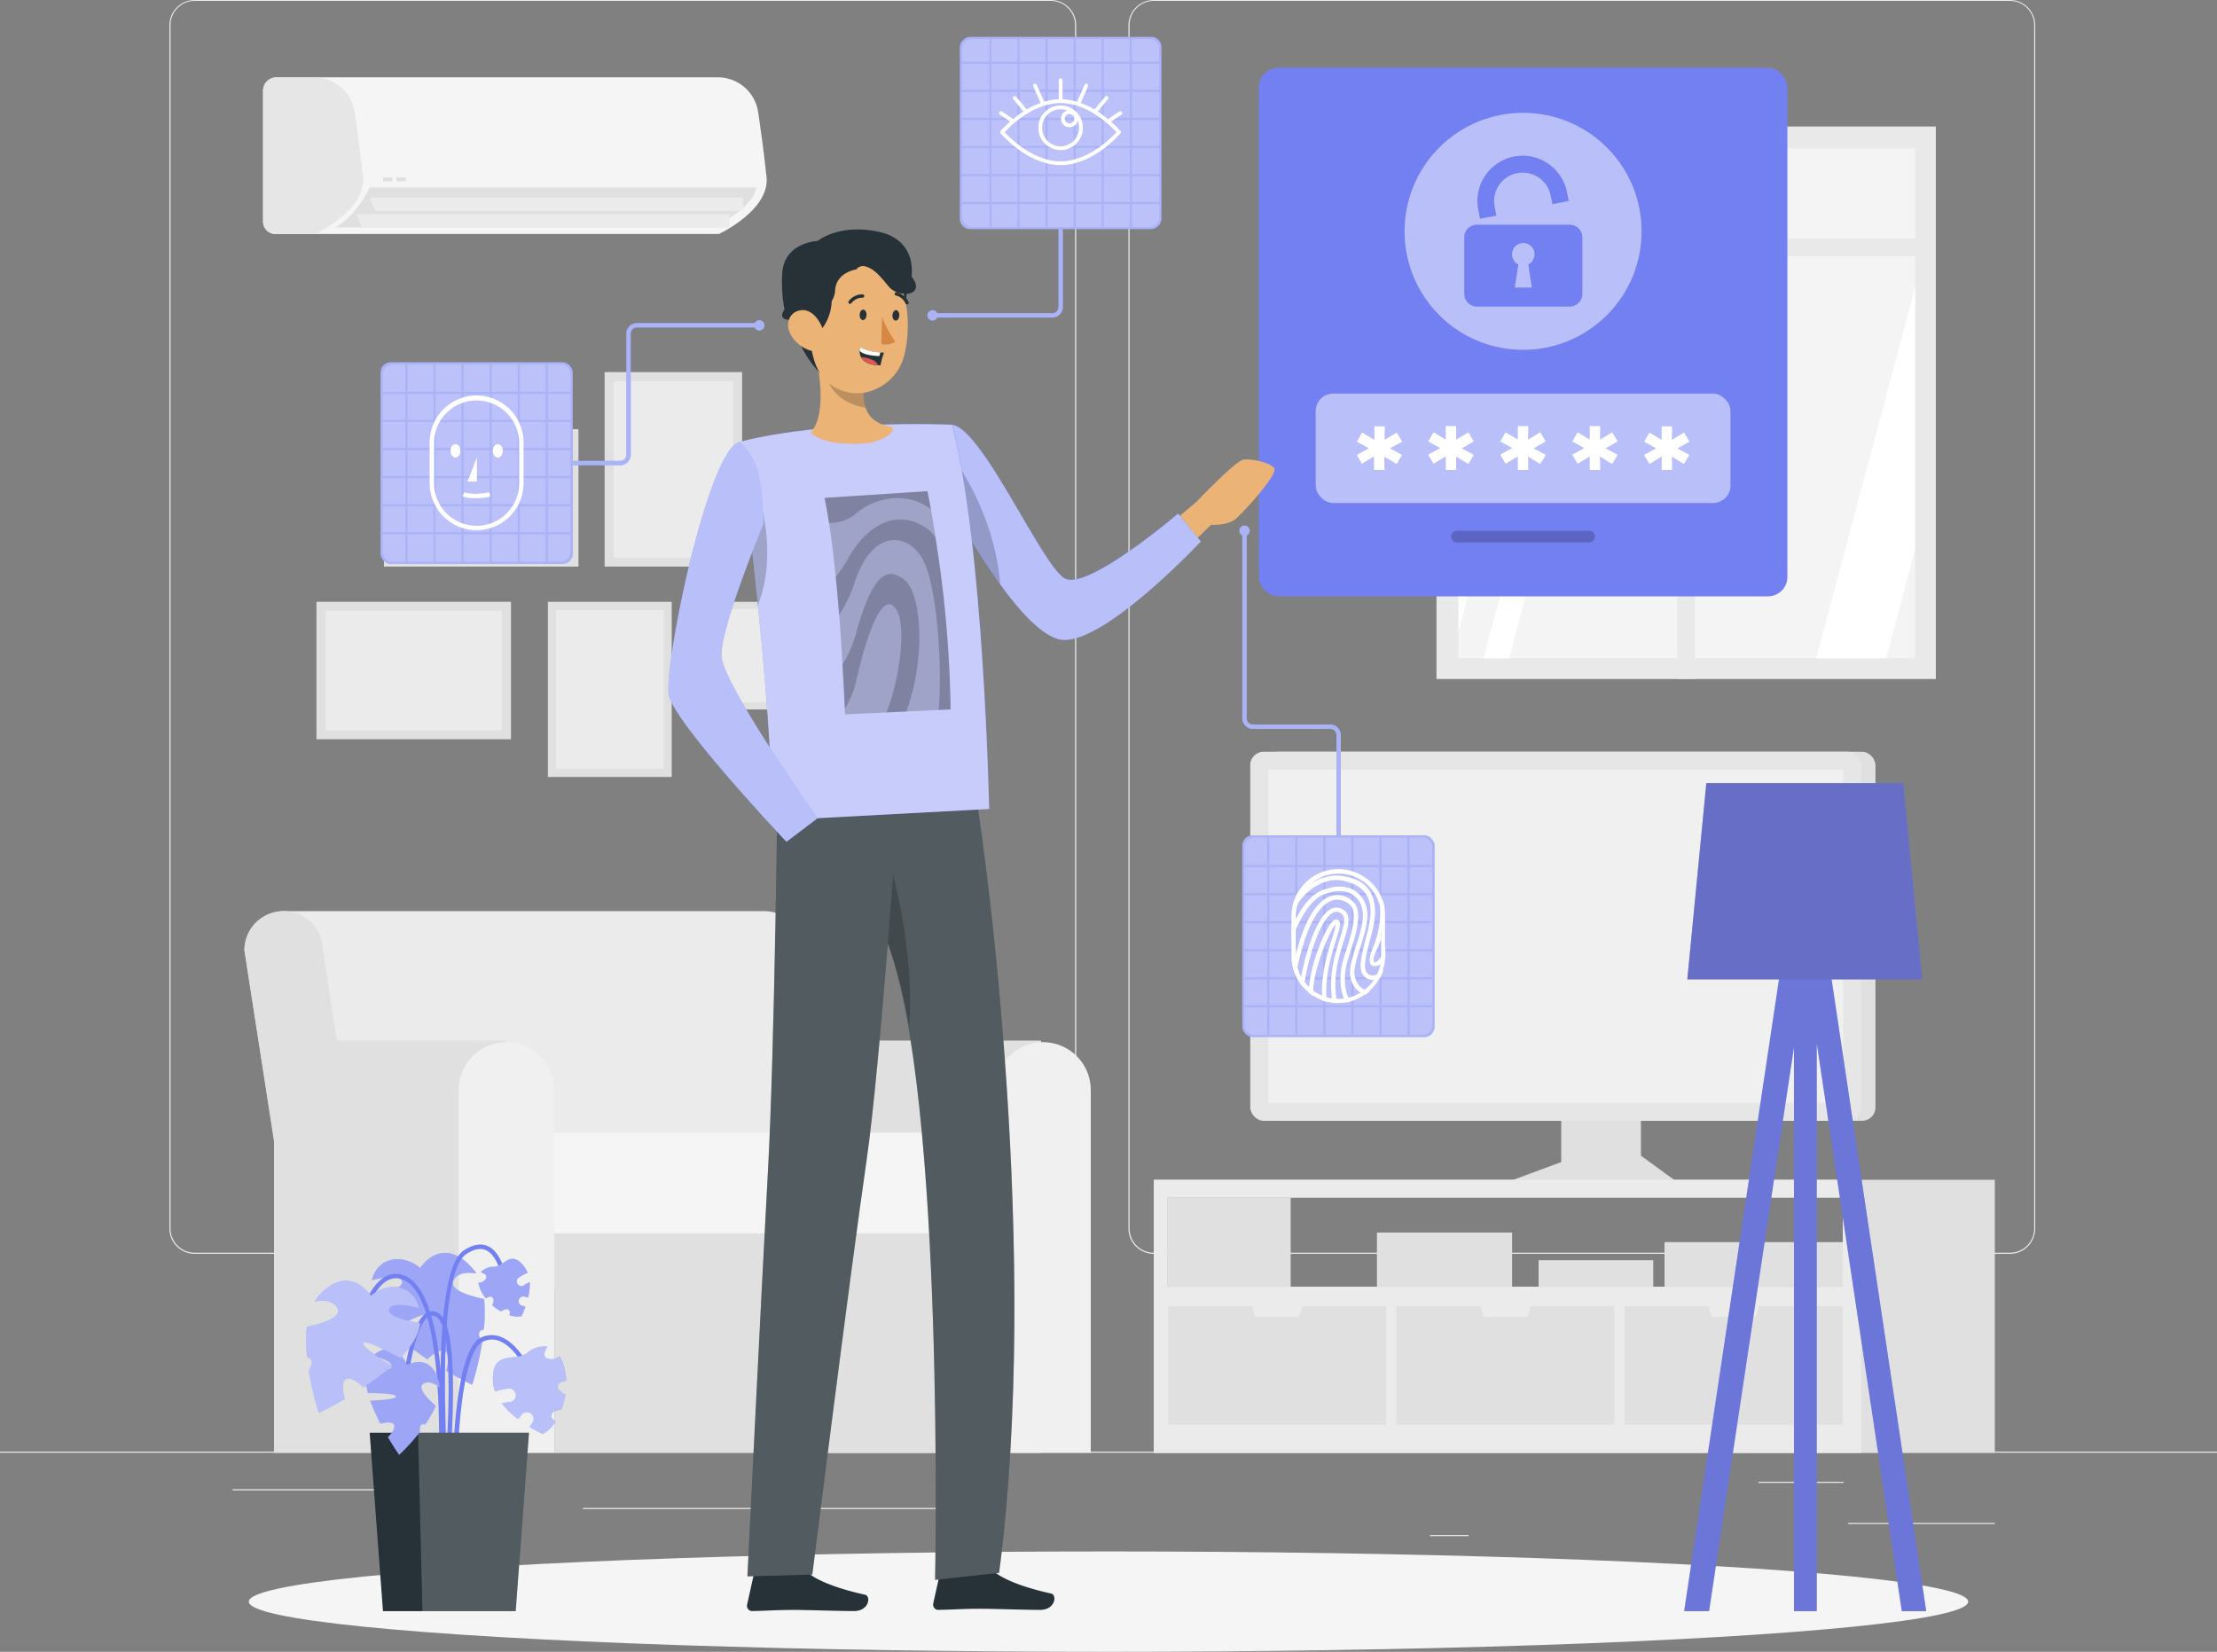 <svg xmlns="http://www.w3.org/2000/svg" width="586.483" height="437" viewBox="0 0 586.483 437">
  <rect x="0" y="0" width="586.483" height="437" fill="#808080" stroke="none"/>
  <g id="My_password-rafiki" data-name="My password-rafiki" transform="translate(0 -55)">
    <g id="freepik--background-complete--inject-3" transform="translate(0 55)">
      <rect id="Rectangle_225" data-name="Rectangle 225" width="586.483" height="0.293" transform="translate(0 384.029)" fill="#ebebeb"/>
      <rect id="Rectangle_226" data-name="Rectangle 226" width="38.849" height="0.293" transform="translate(488.869 402.902)" fill="#ebebeb"/>
      <rect id="Rectangle_227" data-name="Rectangle 227" width="10.193" height="0.293" transform="translate(378.317 406.092)" fill="#ebebeb"/>
      <rect id="Rectangle_228" data-name="Rectangle 228" width="22.509" height="0.293" transform="translate(465.186 392.017)" fill="#ebebeb"/>
      <rect id="Rectangle_229" data-name="Rectangle 229" width="50.66" height="0.293" transform="translate(61.534 393.987)" fill="#ebebeb"/>
      <rect id="Rectangle_230" data-name="Rectangle 230" width="7.425" height="0.293" transform="translate(122.645 393.987)" fill="#ebebeb"/>
      <rect id="Rectangle_231" data-name="Rectangle 231" width="109.883" height="0.293" transform="translate(154.21 398.937)" fill="#ebebeb"/>
      <path id="Path_1480" data-name="Path 1480" d="M271.384,386.715H44.9a6.7,6.7,0,0,1-6.686-6.7V61.639A6.7,6.7,0,0,1,44.9,55H271.384a6.7,6.7,0,0,1,6.7,6.7V380.017A6.7,6.7,0,0,1,271.384,386.715ZM44.9,55.235a6.4,6.4,0,0,0-6.393,6.4V380.017a6.4,6.4,0,0,0,6.393,6.4H271.384a6.416,6.416,0,0,0,6.4-6.4V61.639a6.416,6.416,0,0,0-6.4-6.4Z" transform="translate(6.609 -55)" fill="#ebebeb"/>
      <path id="Path_1481" data-name="Path 1481" d="M487.7,386.715H261.2a6.709,6.709,0,0,1-6.7-6.7V61.639A6.709,6.709,0,0,1,261.2,55H487.7a6.7,6.7,0,0,1,6.674,6.639V380.017A6.7,6.7,0,0,1,487.7,386.715ZM261.2,55.235a6.416,6.416,0,0,0-6.4,6.4V380.017a6.416,6.416,0,0,0,6.4,6.4H487.7a6.416,6.416,0,0,0,6.4-6.4V61.639a6.416,6.416,0,0,0-6.4-6.4Z" transform="translate(44.02 -55)" fill="#ebebeb"/>
      <path id="Path_1482" data-name="Path 1482" d="M375.321,296.11v22.931L385,326.079H339.78l14.451-5.349V297.705Z" transform="translate(58.77 -13.296)" fill="#e0e0e0"/>
      <path id="Path_1483" data-name="Path 1483" d="M260.22,321.1v72.243H482.7V321.1Zm3.636,4.692H442.475V349.4H263.856Z" transform="translate(45.009 -8.974)" fill="#e0e0e0"/>
      <path id="Path_1484" data-name="Path 1484" d="M260.22,321.1v72.243H447.331V321.1Zm3.636,4.692H442.475V349.4H263.856Z" transform="translate(45.009 -8.974)" fill="#ebebeb"/>
      <rect id="Rectangle_232" data-name="Rectangle 232" width="32.562" height="23.612" transform="translate(341.438 340.418) rotate(180)" fill="#e0e0e0"/>
      <rect id="Rectangle_233" data-name="Rectangle 233" width="47.153" height="11.8" transform="translate(487.484 340.418) rotate(180)" fill="#e0e0e0"/>
      <rect id="Rectangle_234" data-name="Rectangle 234" width="30.333" height="7.014" transform="translate(437.352 340.418) rotate(180)" fill="#e0e0e0"/>
      <rect id="Rectangle_235" data-name="Rectangle 235" width="35.764" height="14.345" transform="translate(400.016 340.43) rotate(180)" fill="#e0e0e0"/>
      <path id="Path_1485" data-name="Path 1485" d="M388.589,349.6l.868,2.827h11.6l.868-2.827h22.181v31.342H366.42V349.6Z" transform="translate(63.378 -4.044)" fill="#e0e0e0"/>
      <path id="Path_1486" data-name="Path 1486" d="M337.111,349.6l.868,2.827h11.6l.856-2.827h22.181v31.342H314.93V349.6Z" transform="translate(54.472 -4.044)" fill="#e0e0e0"/>
      <path id="Path_1487" data-name="Path 1487" d="M285.631,349.6l.868,2.827h11.589l.868-2.827h22.181v31.342H263.45V349.6Z" transform="translate(45.568 -4.044)" fill="#e0e0e0"/>
      <rect id="Rectangle_236" data-name="Rectangle 236" width="161.588" height="97.638" rx="3.53" transform="translate(496.129 296.514) rotate(180)" fill="#e0e0e0"/>
      <rect id="Rectangle_237" data-name="Rectangle 237" width="161.588" height="97.638" rx="3.53" transform="translate(492.329 296.514) rotate(180)" fill="#e6e6e6"/>
      <rect id="Rectangle_238" data-name="Rectangle 238" width="88.137" height="152.087" transform="translate(487.59 203.627) rotate(90)" fill="#f0f0f0"/>
      <rect id="Rectangle_239" data-name="Rectangle 239" width="132.099" height="146.175" transform="translate(380.006 33.465)" fill="#e9e9e9"/>
      <rect id="Rectangle_240" data-name="Rectangle 240" width="120.815" height="134.891" transform="translate(385.812 39.259)" fill="#f4f4f4"/>
      <path id="Path_1488" data-name="Path 1488" d="M363.065,88.47,328.92,216.347V147.118L344.544,88.47Z" transform="translate(56.892 -49.211)" fill="#fff"/>
      <path id="Path_1489" data-name="Path 1489" d="M377.352,88.47l-36.01,134.891H334.55L370.56,88.47Z" transform="translate(57.866 -49.211)" fill="#fff"/>
      <path id="Path_1490" data-name="Path 1490" d="M435.779,119.83v69.24l-7.648,28.867H409.61Z" transform="translate(70.848 -43.787)" fill="#fff"/>
      <rect id="Rectangle_241" data-name="Rectangle 241" width="4.692" height="146.175" transform="translate(443.698 33.465)" fill="#e9e9e9"/>
      <rect id="Rectangle_242" data-name="Rectangle 242" width="127.267" height="4.692" transform="translate(382.293 63.129)" fill="#e9e9e9"/>
      <rect id="Rectangle_243" data-name="Rectangle 243" width="36.374" height="51.458" transform="translate(83.715 195.58) rotate(-90)" fill="#e0e0e0"/>
      <rect id="Rectangle_244" data-name="Rectangle 244" width="31.623" height="46.625" transform="translate(86.131 193.211) rotate(-90)" fill="#ebebeb"/>
      <rect id="Rectangle_245" data-name="Rectangle 245" width="36.374" height="51.458" transform="translate(101.567 149.905) rotate(-90)" fill="#e0e0e0"/>
      <rect id="Rectangle_246" data-name="Rectangle 246" width="31.623" height="46.625" transform="translate(103.983 147.536) rotate(-90)" fill="#ebebeb"/>
      <rect id="Rectangle_247" data-name="Rectangle 247" width="32.749" height="46.332" transform="translate(144.943 159.218)" fill="#e0e0e0"/>
      <rect id="Rectangle_248" data-name="Rectangle 248" width="28.48" height="41.98" transform="translate(147.078 161.4)" fill="#ebebeb"/>
      <rect id="Rectangle_249" data-name="Rectangle 249" width="36.374" height="51.458" transform="translate(159.946 98.435)" fill="#e0e0e0"/>
      <rect id="Rectangle_250" data-name="Rectangle 250" width="31.623" height="46.625" transform="translate(162.315 100.863)" fill="#ebebeb"/>
      <rect id="Rectangle_251" data-name="Rectangle 251" width="28.48" height="40.291" transform="translate(229.104 159.218) rotate(90)" fill="#e0e0e0"/>
      <rect id="Rectangle_252" data-name="Rectangle 252" width="24.761" height="36.503" transform="translate(227.203 161.072) rotate(90)" fill="#ebebeb"/>
      <path id="Path_1491" data-name="Path 1491" d="M65.534,260.51H192.707a10.369,10.369,0,0,1,10.357,10.369l14.076,89.685H69.206L55.13,270.879a10.357,10.357,0,0,1,10.4-10.369Z" transform="translate(9.536 -19.454)" fill="#ebebeb"/>
      <path id="Path_1492" data-name="Path 1492" d="M194.682,290.147l-.152-.457h49.265V398.776H182.8V302.769A12.457,12.457,0,0,1,194.682,290.147Z" transform="translate(31.618 -14.407)" fill="#e0e0e0"/>
      <path id="Path_1493" data-name="Path 1493" d="M237.1,290.06h0A12.645,12.645,0,0,1,249.726,302.7v96.007H224.46V302.7A12.645,12.645,0,0,1,237.1,290.06Z" transform="translate(38.824 -14.343)" fill="#f0f0f0"/>
      <path id="Path_1494" data-name="Path 1494" d="M73.682,290.147l-.152-.457h49.265V398.776H61.8V302.769a12.457,12.457,0,0,1,11.882-12.621Z" transform="translate(10.689 -14.407)" fill="#e0e0e0"/>
      <rect id="Rectangle_253" data-name="Rectangle 253" width="108.394" height="76.829" transform="translate(255.038 384.369) rotate(180)" fill="#e0e0e0"/>
      <path id="Path_1495" data-name="Path 1495" d="M13.325,0H135.313V26.638H13.325A13.325,13.325,0,0,1,0,13.313H0A13.325,13.325,0,0,1,13.325,0Z" transform="translate(261.302 326.295) rotate(180)" fill="#f5f5f5"/>
      <path id="Path_1496" data-name="Path 1496" d="M116.1,290.06h0A12.645,12.645,0,0,1,128.726,302.7v96.007H103.46V302.7A12.645,12.645,0,0,1,116.1,290.06Z" transform="translate(17.895 -14.343)" fill="#f0f0f0"/>
      <path id="Path_1497" data-name="Path 1497" d="M89.92,361.889H69.206L55.13,270.879a10.357,10.357,0,0,1,10.4-10.369h0A10.369,10.369,0,0,1,75.9,270.879Z" transform="translate(9.536 -19.454)" fill="#e0e0e0"/>
      <path id="Path_1498" data-name="Path 1498" d="M59.33,76.006v34.626a3.3,3.3,0,0,0,3.519,3.249H179.934s13.536-6.311,12.574-15.131c-.762-7.038-1.56-12.774-2.217-17.137a10.78,10.78,0,0,0-10.721-9.173H62.849a3.519,3.519,0,0,0-3.519,3.566Z" transform="translate(10.262 -51.984)" fill="#f5f5f5"/>
      <path id="Path_1499" data-name="Path 1499" d="M59.33,76v34.626a3.3,3.3,0,0,0,3.519,3.249H73.183s13.536-6.311,12.574-15.131c-.774-7-1.56-12.75-2.182-17.1A10.78,10.78,0,0,0,72.854,72.47h-9.97A3.519,3.519,0,0,0,59.33,76Z" transform="translate(10.262 -51.978)" fill="#e6e6e6"/>
      <path id="Path_1500" data-name="Path 1500" d="M187.007,97.28H84.724s-3.378,7.484-9.114,10.557h99.937S186.127,103,187.007,97.28Z" transform="translate(13.078 -47.687)" fill="#e0e0e0"/>
      <path id="Path_1501" data-name="Path 1501" d="M179.12,103.29H80.38l1.466,3.531H179.12Z" transform="translate(13.903 -46.647)" fill="#ebebeb"/>
      <path id="Path_1502" data-name="Path 1502" d="M182.132,99.53H83.38l1.478,3.531h97.274Z" transform="translate(14.422 -47.298)" fill="#ebebeb"/>
      <rect id="Rectangle_254" data-name="Rectangle 254" width="2.498" height="1.032" transform="translate(103.831 47.974) rotate(180)" fill="#e0e0e0"/>
      <rect id="Rectangle_255" data-name="Rectangle 255" width="2.498" height="1.032" transform="translate(107.35 47.974) rotate(180)" fill="#e0e0e0"/>
    </g>
    <g id="freepik--Shadow--inject-3" transform="translate(65.815 465.444)">
      <ellipse id="freepik--path--inject-3" cx="227.426" cy="13.278" rx="227.426" ry="13.278" fill="#f5f5f5"/>
    </g>
    <g id="freepik--Plant--inject-3" transform="translate(81.004 384.239)">
      <path id="Path_1503" data-name="Path 1503" d="M91.911,345.227c.246,1.724-4.434,2.862-8.211,3.519.317,3.132,2.346,6.3,5.267,9.255,3.624-2.041,8.786-4.692,9.747-4.07s-4.293,4.082-7.624,6.123a69.2,69.2,0,0,0,7.5,5.677c1.619-1.513,3.519-2.85,4.692-2.123s.856,3.085.27,5.185c3.941,2.287,6.885,3.683,6.885,3.683a80.1,80.1,0,0,0,2.639-11.178c-.2-.387-.4-.786-.586-1.173-.633-1.466,0-2.088,1.032-2.287a39.446,39.446,0,0,0,.07-8.058c-4.457-.938-9.876-2.663-7.847-5.337,1.173-1.607,3.519-1.795,5.794-1.4a9.232,9.232,0,0,0-1.1-1.49c-8.105-8.938-13.759,0-13.759,0-4.692-3.929-11.343-2.874-12.774,3.273C86.539,344.113,91.606,343.1,91.911,345.227Z" transform="translate(-66.527 -335.362)" fill="#7380f2"/>
      <path id="Path_1504" data-name="Path 1504" d="M91.911,345.227c.246,1.724-4.434,2.862-8.211,3.519.317,3.132,2.346,6.3,5.267,9.255,3.624-2.041,8.786-4.692,9.747-4.07s-4.293,4.082-7.624,6.123a69.2,69.2,0,0,0,7.5,5.677c1.619-1.513,3.519-2.85,4.692-2.123s.856,3.085.27,5.185c3.941,2.287,6.885,3.683,6.885,3.683a80.1,80.1,0,0,0,2.639-11.178c-.2-.387-.4-.786-.586-1.173-.633-1.466,0-2.088,1.032-2.287a39.446,39.446,0,0,0,.07-8.058c-4.457-.938-9.876-2.663-7.847-5.337,1.173-1.607,3.519-1.795,5.794-1.4a9.232,9.232,0,0,0-1.1-1.49c-8.105-8.938-13.759,0-13.759,0-4.692-3.929-11.343-2.874-12.774,3.273C86.539,344.113,91.606,343.1,91.911,345.227Z" transform="translate(-66.527 -335.362)" fill="#fff" opacity="0.3"/>
      <path id="Path_1505" data-name="Path 1505" d="M102.609,410.085l-1.173-.094c0-.61,4.8-60.443-8.633-66.085a4.586,4.586,0,0,0-4.07.106c-4.844,2.522-7.167,13-7.19,13.1l-1.173-.246c.094-.446,2.463-11.12,7.8-13.9a5.736,5.736,0,0,1,5.067-.141C107.465,348.8,102.809,407.633,102.609,410.085Z" transform="translate(-67.103 -334.545)" fill="#7380f2"/>
      <path id="Path_1506" data-name="Path 1506" d="M101.017,409.95c-.235-2.686-5.724-65.991,4.528-72.724,2.463-1.619,4.692-1.959,6.51-1.02,4.844,2.452,5.478,12.8,5.5,13.243l-1.173.07c0-.106-.622-10.123-4.856-12.258-1.466-.739-3.261-.422-5.337.938-9.665,6.346-4.058,70.988-4.012,71.645Z" transform="translate(-63.821 -335.69)" fill="#7380f2"/>
      <path id="Path_1507" data-name="Path 1507" d="M102.1,411.517c-.07-2.064-1.759-50.52,7.566-54.766a6.58,6.58,0,0,1,5.56,0c6.4,2.815,10.357,14.756,10.557,15.249l-1.114.364c0-.117-3.965-11.941-9.888-14.545a5.325,5.325,0,0,0-4.586,0c-7.155,3.249-7.4,39.881-6.885,53.651Z" transform="translate(-63.371 -332.153)" fill="#7380f2"/>
      <path id="Path_1508" data-name="Path 1508" d="M101.66,410.231l-1.173-.129c1.654-14.427,4.8-52.866-.34-57.475a2.018,2.018,0,0,0-2.1-.657c-3.5,1.419-5.548,13.853-6.064,18.568l-1.173-.129c.2-1.806,2.076-17.688,6.8-19.495a3.073,3.073,0,0,1,3.3.868C107.56,357.706,101.906,408.085,101.66,410.231Z" transform="translate(-65.297 -333.085)" fill="#7380f2"/>
      <path id="Path_1509" data-name="Path 1509" d="M83.37,378.15h42.145L122,425.35H86.889Z" transform="translate(-66.584 -328.345)" fill="#263238"/>
      <path id="Path_1510" data-name="Path 1510" d="M94.28,378.15l1.173,47.2h24.656l3.519-47.2Z" transform="translate(-64.697 -328.345)" fill="#fff" opacity="0.2"/>
      <path id="Path_1511" data-name="Path 1511" d="M89.271,364.077c-.434,1.173-3.707.246-6.275-.669-.88,2.041-.68,4.692.082,7.507,2.921,0,7.038.094,7.4.833s-4.047,1.091-6.78,1.173A47.763,47.763,0,0,0,86.385,379c1.513-.387,3.144-.551,3.589.281s-.528,2.193-1.607,3.284c1.642,2.768,2.979,4.692,2.979,4.692a55.01,55.01,0,0,0,5.454-6.029c0-.305,0-.622,0-.938.117-1.173.716-1.3,1.431-1.067a28.15,28.15,0,0,0,2.8-4.95c-2.428-2.1-5.185-5.02-3.015-5.982,1.314-.563,2.756.082,4.047,1.173a5.993,5.993,0,0,0-.164-1.3c-1.935-8.293-8.481-4.692-8.481-4.692-1.56-4.035-6.017-5.642-9-2.346C86.35,361.543,89.822,362.658,89.271,364.077Z" transform="translate(-66.749 -331.597)" fill="#7380f2"/>
      <path id="Path_1512" data-name="Path 1512" d="M89.271,364.077c-.434,1.173-3.707.246-6.275-.669-.88,2.041-.68,4.692.082,7.507,2.921,0,7.038.094,7.4.833s-4.047,1.091-6.78,1.173A47.763,47.763,0,0,0,86.385,379c1.513-.387,3.144-.551,3.589.281s-.528,2.193-1.607,3.284c1.642,2.768,2.979,4.692,2.979,4.692a55.01,55.01,0,0,0,5.454-6.029c0-.305,0-.622,0-.938.117-1.173.716-1.3,1.431-1.067a28.15,28.15,0,0,0,2.8-4.95c-2.428-2.1-5.185-5.02-3.015-5.982,1.314-.563,2.756.082,4.047,1.173a5.993,5.993,0,0,0-.164-1.3c-1.935-8.293-8.481-4.692-8.481-4.692-1.56-4.035-6.017-5.642-9-2.346C86.35,361.543,89.822,362.658,89.271,364.077Z" transform="translate(-66.749 -331.597)" fill="#fff" opacity="0.3"/>
      <path id="Path_1513" data-name="Path 1513" d="M115.593,369.8a15.823,15.823,0,0,0-3.847.809,8.973,8.973,0,0,1-.575-2.792c-.27-8.492,5.865-4.915,9.032-7.413a7.038,7.038,0,0,1,5.384-1.689,11.36,11.36,0,0,0-.727,1.466,1.314,1.314,0,0,0,1.02,1.806,3.824,3.824,0,0,0,2.346-.282,3.516,3.516,0,0,0,.61-.422,11.732,11.732,0,0,1,1.173,2.839,16.621,16.621,0,0,1,.551,3.636,10.434,10.434,0,0,0-1.431.411,1.325,1.325,0,0,0-.528,2.017,6.275,6.275,0,0,0,1.759,1.232,19.845,19.845,0,0,1-1.079,3.976l-.434.07c-.3.059-.61.141-.915.223l-.5.188a1.272,1.272,0,0,0-.293,2.205,4.356,4.356,0,0,0,.633.387,9.384,9.384,0,0,1-3.366,3.39,34.278,34.278,0,0,1-3.589-1.888c.258-.34.516-.68.751-1.032a2.006,2.006,0,0,0,.364-1.337,1.877,1.877,0,0,0-.692-1.173,1.806,1.806,0,0,0-1.337-.364,1.877,1.877,0,0,0-1.173.692,11.884,11.884,0,0,1-.9,1.173,22.146,22.146,0,0,1-4.317-4.2h.129a13.768,13.768,0,0,1,2.346-.4,1.806,1.806,0,0,0-.457-3.519Z" transform="translate(-61.777 -331.714)" fill="#7380f2"/>
      <path id="Path_1514" data-name="Path 1514" d="M115.593,369.8a15.823,15.823,0,0,0-3.847.809,8.973,8.973,0,0,1-.575-2.792c-.27-8.492,5.865-4.915,9.032-7.413a7.038,7.038,0,0,1,5.384-1.689,11.36,11.36,0,0,0-.727,1.466,1.314,1.314,0,0,0,1.02,1.806,3.824,3.824,0,0,0,2.346-.282,3.516,3.516,0,0,0,.61-.422,11.732,11.732,0,0,1,1.173,2.839,16.621,16.621,0,0,1,.551,3.636,10.434,10.434,0,0,0-1.431.411,1.325,1.325,0,0,0-.528,2.017,6.275,6.275,0,0,0,1.759,1.232,19.845,19.845,0,0,1-1.079,3.976l-.434.07c-.3.059-.61.141-.915.223l-.5.188a1.272,1.272,0,0,0-.293,2.205,4.356,4.356,0,0,0,.633.387,9.384,9.384,0,0,1-3.366,3.39,34.278,34.278,0,0,1-3.589-1.888c.258-.34.516-.68.751-1.032a2.006,2.006,0,0,0,.364-1.337,1.877,1.877,0,0,0-.692-1.173,1.806,1.806,0,0,0-1.337-.364,1.877,1.877,0,0,0-1.173.692,11.884,11.884,0,0,1-.9,1.173,22.146,22.146,0,0,1-4.317-4.2h.129a13.768,13.768,0,0,1,2.346-.4,1.806,1.806,0,0,0-.457-3.519Z" transform="translate(-61.777 -331.714)" fill="#fff" opacity="0.5"/>
      <path id="Path_1515" data-name="Path 1515" d="M118.579,343.92a10.559,10.559,0,0,1,2.346-1.267A6.063,6.063,0,0,0,120,340.94c-3.589-4.586-5.208,0-8,.07a4.786,4.786,0,0,0-3.519,1.466,9.945,9.945,0,0,1,1.02.446.9.9,0,0,1,.258,1.408,2.6,2.6,0,0,1-1.372.9,3.838,3.838,0,0,1-.516,0,8.832,8.832,0,0,0,.633,2.006,11.2,11.2,0,0,0,1.314,2.147,7.373,7.373,0,0,1,.927-.411.9.9,0,0,1,1.173.821,4.106,4.106,0,0,1-.387,1.419,13.781,13.781,0,0,0,2.346,1.63l.258-.164.586-.282a1.77,1.77,0,0,1,.352-.117.9.9,0,0,1,.868.188.915.915,0,0,1,.27.868,3.8,3.8,0,0,1-.152.481,6.392,6.392,0,0,0,3.249.3,21.7,21.7,0,0,0,1.056-2.569l-.845-.211a1.4,1.4,0,0,1-.774-.54,1.255,1.255,0,0,1-.164-.938,1.173,1.173,0,0,1,.54-.774,1.255,1.255,0,0,1,.938-.164c.328.094.669.164,1,.246a14.907,14.907,0,0,0,.434-4.094h-.082a9.108,9.108,0,0,0-1.431.833,1.235,1.235,0,1,1-1.337-2.076Z" transform="translate(-62.346 -335.134)" fill="#7380f2"/>
      <path id="Path_1516" data-name="Path 1516" d="M118.579,343.92a10.559,10.559,0,0,1,2.346-1.267A6.063,6.063,0,0,0,120,340.94c-3.589-4.586-5.208,0-8,.07a4.786,4.786,0,0,0-3.519,1.466,9.945,9.945,0,0,1,1.02.446.9.9,0,0,1,.258,1.408,2.6,2.6,0,0,1-1.372.9,3.838,3.838,0,0,1-.516,0,8.832,8.832,0,0,0,.633,2.006,11.2,11.2,0,0,0,1.314,2.147,7.373,7.373,0,0,1,.927-.411.9.9,0,0,1,1.173.821,4.106,4.106,0,0,1-.387,1.419,13.781,13.781,0,0,0,2.346,1.63l.258-.164.586-.282a1.77,1.77,0,0,1,.352-.117.9.9,0,0,1,.868.188.915.915,0,0,1,.27.868,3.8,3.8,0,0,1-.152.481,6.392,6.392,0,0,0,3.249.3,21.7,21.7,0,0,0,1.056-2.569l-.845-.211a1.4,1.4,0,0,1-.774-.54,1.255,1.255,0,0,1-.164-.938,1.173,1.173,0,0,1,.54-.774,1.255,1.255,0,0,1,.938-.164c.328.094.669.164,1,.246a14.907,14.907,0,0,0,.434-4.094h-.082a9.108,9.108,0,0,0-1.431.833,1.235,1.235,0,1,1-1.337-2.076Z" transform="translate(-62.346 -335.134)" fill="#fff" opacity="0.3"/>
      <path id="Path_1517" data-name="Path 1517" d="M90.971,351.566c-.246,1.724,4.434,2.862,8.211,3.519-.317,3.132-2.346,6.3-5.278,9.243-3.613-2.029-8.786-4.692-9.736-4.07s4.258,4.141,7.566,6.146a67.677,67.677,0,0,1-7.5,5.654c-1.619-1.513-3.519-2.839-4.692-2.123s-.856,3.1-.27,5.185c-3.941,2.346-6.885,3.695-6.885,3.695a80.1,80.1,0,0,1-2.639-11.178c.2-.4.4-.786.575-1.173.645-1.466,0-2.088-1.02-2.346a38.614,38.614,0,0,1-.07-8.058c4.457-.927,9.876-2.663,7.847-5.337-1.173-1.607-3.46-1.795-5.794-1.384a9.383,9.383,0,0,1,1.1-1.5c8.105-8.938,13.759,0,13.759,0,4.692-3.929,11.331-2.862,12.762,3.273C96.343,350.44,91.276,349.431,90.971,351.566Z" transform="translate(-69.059 -334.276)" fill="#7380f2"/>
      <path id="Path_1518" data-name="Path 1518" d="M90.971,351.566c-.246,1.724,4.434,2.862,8.211,3.519-.317,3.132-2.346,6.3-5.278,9.243-3.613-2.029-8.786-4.692-9.736-4.07s4.258,4.141,7.566,6.146a67.677,67.677,0,0,1-7.5,5.654c-1.619-1.513-3.519-2.839-4.692-2.123s-.856,3.1-.27,5.185c-3.941,2.346-6.885,3.695-6.885,3.695a80.1,80.1,0,0,1-2.639-11.178c.2-.4.4-.786.575-1.173.645-1.466,0-2.088-1.02-2.346a38.614,38.614,0,0,1-.07-8.058c4.457-.927,9.876-2.663,7.847-5.337-1.173-1.607-3.46-1.795-5.794-1.384a9.383,9.383,0,0,1,1.1-1.5c8.105-8.938,13.759,0,13.759,0,4.692-3.929,11.331-2.862,12.762,3.273C96.343,350.44,91.276,349.431,90.971,351.566Z" transform="translate(-69.059 -334.276)" fill="#fff" opacity="0.5"/>
    </g>
    <g id="freepik--Lamp--inject-3" transform="translate(445.527 262.169)">
      <path id="Path_1519" data-name="Path 1519" d="M386.422,447l22.462-149.26V447h6.029V296.81L437.4,447h6.463l-28.151-188-.8.117V253h-6.029v6.088l-.833-.094L379.83,447Z" transform="translate(-379.83 -227.922)" fill="#7380f2"/>
      <path id="Path_1520" data-name="Path 1520" d="M386.422,447l22.462-149.26V447h6.029V296.81L437.4,447h6.463l-28.151-188-.8.117V253h-6.029v6.088l-.833-.094L379.83,447Z" transform="translate(-379.83 -227.922)" fill="#5c5b99" opacity="0.3"/>
      <path id="Path_1521" data-name="Path 1521" d="M442.684,283.547H380.54l5.032-51.927h52.08Z" transform="translate(-379.707 -231.62)" fill="#7380f2"/>
      <g id="Group_55" data-name="Group 55" transform="translate(0.833)" opacity="0.5">
        <path id="Path_1522" data-name="Path 1522" d="M442.684,283.547H380.54l5.032-51.927h52.08Z" transform="translate(-380.54 -231.62)" fill="#5c5b99"/>
      </g>
    </g>
    <g id="freepik--Fingerprint--inject-3" transform="translate(327.854 194.035)">
      <path id="Path_1523" data-name="Path 1523" d="M303.544,226.172H283.111a1.642,1.642,0,0,1-1.642-1.642V176.145a1.374,1.374,0,1,0-1.173,0v48.373a2.8,2.8,0,0,0,2.815,2.815h20.433a1.642,1.642,0,0,1,1.642,1.642v27.694h1.173V228.987a2.815,2.815,0,0,0-2.815-2.815Z" transform="translate(-279.509 -173.533)" fill="#7380f2"/>
      <path id="Path_1524" data-name="Path 1524" d="M303.544,226.172H283.111a1.642,1.642,0,0,1-1.642-1.642V176.145a1.374,1.374,0,1,0-1.173,0v48.373a2.8,2.8,0,0,0,2.815,2.815h20.433a1.642,1.642,0,0,1,1.642,1.642v27.694h1.173V228.987a2.815,2.815,0,0,0-2.815-2.815Z" transform="translate(-279.509 -173.533)" fill="#fff" opacity="0.4"/>
      <rect id="Rectangle_256" data-name="Rectangle 256" width="50.848" height="53.335" rx="2.69" transform="translate(0.788 81.975)" fill="#7380f2"/>
      <rect id="Rectangle_257" data-name="Rectangle 257" width="50.848" height="53.335" rx="2.69" transform="translate(0.788 81.975)" fill="#fff" opacity="0.4"/>
      <rect id="Rectangle_258" data-name="Rectangle 258" width="6.838" height="6.838" transform="translate(22.792 112.648)" fill="#fff" opacity="0.2"/>
      <rect id="Rectangle_259" data-name="Rectangle 259" width="6.838" height="6.838" transform="translate(30.217 90.374)" fill="#fff" opacity="0.2"/>
      <rect id="Rectangle_260" data-name="Rectangle 260" width="6.838" height="6.838" transform="translate(15.368 120.073)" fill="#fff" opacity="0.2"/>
      <rect id="Rectangle_261" data-name="Rectangle 261" width="6.838" height="6.838" transform="translate(30.217 97.799)" fill="#fff" opacity="0.2"/>
      <rect id="Rectangle_262" data-name="Rectangle 262" width="6.838" height="6.838" transform="translate(30.217 105.224)" fill="#fff" opacity="0.2"/>
      <rect id="Rectangle_263" data-name="Rectangle 263" width="6.838" height="6.838" transform="translate(22.792 97.799)" fill="#fff" opacity="0.2"/>
      <rect id="Rectangle_264" data-name="Rectangle 264" width="6.838" height="7.225" transform="translate(22.792 82.562)" fill="#fff" opacity="0.2"/>
      <rect id="Rectangle_265" data-name="Rectangle 265" width="6.838" height="6.838" transform="translate(15.368 112.648)" fill="#fff" opacity="0.2"/>
      <rect id="Rectangle_266" data-name="Rectangle 266" width="6.838" height="6.838" transform="translate(22.792 90.374)" fill="#fff" opacity="0.2"/>
      <rect id="Rectangle_267" data-name="Rectangle 267" width="6.838" height="6.838" transform="translate(22.792 120.073)" fill="#fff" opacity="0.2"/>
      <rect id="Rectangle_268" data-name="Rectangle 268" width="6.838" height="6.838" transform="translate(30.217 120.073)" fill="#fff" opacity="0.2"/>
      <rect id="Rectangle_269" data-name="Rectangle 269" width="6.838" height="6.838" transform="translate(22.792 105.224)" fill="#fff" opacity="0.2"/>
      <rect id="Rectangle_270" data-name="Rectangle 270" width="6.838" height="7.225" transform="translate(30.217 82.562)" fill="#fff" opacity="0.2"/>
      <rect id="Rectangle_271" data-name="Rectangle 271" width="5.982" height="6.838" transform="translate(1.374 112.648)" fill="#fff" opacity="0.2"/>
      <rect id="Rectangle_272" data-name="Rectangle 272" width="5.982" height="6.838" transform="translate(1.374 90.374)" fill="#fff" opacity="0.2"/>
      <rect id="Rectangle_273" data-name="Rectangle 273" width="5.982" height="6.838" transform="translate(1.374 105.224)" fill="#fff" opacity="0.2"/>
      <rect id="Rectangle_274" data-name="Rectangle 274" width="5.982" height="6.838" transform="translate(1.374 97.799)" fill="#fff" opacity="0.2"/>
      <rect id="Rectangle_275" data-name="Rectangle 275" width="6.838" height="6.838" transform="translate(30.217 112.648)" fill="#fff" opacity="0.2"/>
      <path id="Path_1525" data-name="Path 1525" d="M317.935,251.151h5.947v-4.692a2.569,2.569,0,0,0-2.569-2.569H317.9Z" transform="translate(-272.868 -161.363)" fill="#fff" opacity="0.2"/>
      <rect id="Rectangle_276" data-name="Rectangle 276" width="6.838" height="6.838" transform="translate(37.642 90.374)" fill="#fff" opacity="0.2"/>
      <rect id="Rectangle_277" data-name="Rectangle 277" width="5.982" height="6.838" transform="translate(1.374 120.073)" fill="#fff" opacity="0.2"/>
      <rect id="Rectangle_278" data-name="Rectangle 278" width="6.838" height="6.838" transform="translate(37.642 97.799)" fill="#fff" opacity="0.2"/>
      <rect id="Rectangle_279" data-name="Rectangle 279" width="6.838" height="6.838" transform="translate(37.642 105.224)" fill="#fff" opacity="0.2"/>
      <rect id="Rectangle_280" data-name="Rectangle 280" width="6.838" height="6.838" transform="translate(37.642 112.648)" fill="#fff" opacity="0.2"/>
      <rect id="Rectangle_281" data-name="Rectangle 281" width="6.838" height="6.838" transform="translate(37.642 120.073)" fill="#fff" opacity="0.2"/>
      <rect id="Rectangle_282" data-name="Rectangle 282" width="5.982" height="6.838" transform="translate(45.067 120.073)" fill="#fff" opacity="0.2"/>
      <rect id="Rectangle_283" data-name="Rectangle 283" width="6.838" height="7.225" transform="translate(37.642 82.562)" fill="#fff" opacity="0.2"/>
      <rect id="Rectangle_284" data-name="Rectangle 284" width="6.838" height="7.225" transform="translate(22.792 127.51)" fill="#fff" opacity="0.2"/>
      <rect id="Rectangle_285" data-name="Rectangle 285" width="6.838" height="7.225" transform="translate(30.217 127.51)" fill="#fff" opacity="0.2"/>
      <rect id="Rectangle_286" data-name="Rectangle 286" width="5.982" height="6.838" transform="translate(45.067 105.224)" fill="#fff" opacity="0.2"/>
      <rect id="Rectangle_287" data-name="Rectangle 287" width="6.838" height="7.225" transform="translate(37.642 127.51)" fill="#fff" opacity="0.2"/>
      <rect id="Rectangle_288" data-name="Rectangle 288" width="5.982" height="6.838" transform="translate(45.067 112.648)" fill="#fff" opacity="0.2"/>
      <path id="Path_1526" data-name="Path 1526" d="M286.65,282.24h-5.97v4.692a2.569,2.569,0,0,0,2.569,2.557h3.4Z" transform="translate(-279.306 -154.73)" fill="#fff" opacity="0.2"/>
      <path id="Path_1527" data-name="Path 1527" d="M317.93,282.245v7.214h3.413a2.569,2.569,0,0,0,2.569-2.557V282.21Z" transform="translate(-272.863 -154.735)" fill="#fff" opacity="0.2"/>
      <path id="Path_1528" data-name="Path 1528" d="M286.65,251.145V243.92h-3.4a2.569,2.569,0,0,0-2.569,2.569v4.692Z" transform="translate(-279.306 -161.358)" fill="#fff" opacity="0.2"/>
      <rect id="Rectangle_289" data-name="Rectangle 289" width="5.982" height="6.838" transform="translate(45.067 97.799)" fill="#fff" opacity="0.2"/>
      <rect id="Rectangle_290" data-name="Rectangle 290" width="5.982" height="6.838" transform="translate(45.067 90.374)" fill="#fff" opacity="0.2"/>
      <rect id="Rectangle_291" data-name="Rectangle 291" width="6.838" height="6.838" transform="translate(7.931 105.224)" fill="#fff" opacity="0.2"/>
      <rect id="Rectangle_292" data-name="Rectangle 292" width="6.838" height="6.838" transform="translate(7.931 120.073)" fill="#fff" opacity="0.2"/>
      <rect id="Rectangle_293" data-name="Rectangle 293" width="6.838" height="7.225" transform="translate(15.368 82.562)" fill="#fff" opacity="0.2"/>
      <rect id="Rectangle_294" data-name="Rectangle 294" width="6.838" height="6.838" transform="translate(7.931 112.648)" fill="#fff" opacity="0.2"/>
      <rect id="Rectangle_295" data-name="Rectangle 295" width="6.838" height="6.838" transform="translate(15.368 97.799)" fill="#fff" opacity="0.2"/>
      <rect id="Rectangle_296" data-name="Rectangle 296" width="6.838" height="6.838" transform="translate(15.368 90.374)" fill="#fff" opacity="0.2"/>
      <rect id="Rectangle_297" data-name="Rectangle 297" width="6.838" height="7.225" transform="translate(15.368 127.51)" fill="#fff" opacity="0.2"/>
      <rect id="Rectangle_298" data-name="Rectangle 298" width="6.838" height="7.225" transform="translate(7.931 127.51)" fill="#fff" opacity="0.2"/>
      <rect id="Rectangle_299" data-name="Rectangle 299" width="6.838" height="7.225" transform="translate(7.931 82.562)" fill="#fff" opacity="0.2"/>
      <rect id="Rectangle_300" data-name="Rectangle 300" width="6.838" height="6.838" transform="translate(15.368 105.224)" fill="#fff" opacity="0.2"/>
      <rect id="Rectangle_301" data-name="Rectangle 301" width="6.838" height="6.838" transform="translate(7.931 97.799)" fill="#fff" opacity="0.2"/>
      <rect id="Rectangle_302" data-name="Rectangle 302" width="6.838" height="6.838" transform="translate(7.931 90.374)" fill="#fff" opacity="0.2"/>
      <path id="Path_1529" data-name="Path 1529" d="M315.832,260.906a10.024,10.024,0,0,0-.434-1.572A12.41,12.41,0,0,0,294,255.686a12.1,12.1,0,0,0-1.63,2.663,12.375,12.375,0,0,0-1.1,5.1V274.1a12.127,12.127,0,0,0,.375,3.015h0a10.746,10.746,0,0,0,.786,2.182h0a12.12,12.12,0,0,0,1.056,1.865h0a12.3,12.3,0,0,0,.974,1.173,12.667,12.667,0,0,0,1.349,1.29,13.147,13.147,0,0,0,1.232.891,12.786,12.786,0,0,0,2.346,1.173h0c.4.141.8.27,1.173.375a14.078,14.078,0,0,0,1.56.293,10.291,10.291,0,0,0,1.173.082h.317a12.9,12.9,0,0,0,1.912-.141c.4-.07.8-.153,1.173-.246h0a12.5,12.5,0,0,0,4.023-1.865,11.512,11.512,0,0,0,1.255-1.009,12.526,12.526,0,0,0,2.651-3.449,11.651,11.651,0,0,0,.856-2.088,11.848,11.848,0,0,0,.528-3.249h0V263.381A12.172,12.172,0,0,0,315.832,260.906Zm-2.78,19.413a11.119,11.119,0,0,1-2.44,2.639,9.507,9.507,0,0,1-1.091.751,11.19,11.19,0,0,1-3.249,1.349h0a11.63,11.63,0,0,1-1.173.2,11.384,11.384,0,0,1-1.419.094h-.528a3.874,3.874,0,0,1-1.173-.117,11.893,11.893,0,0,1-1.454-.328,10.578,10.578,0,0,1-1.173-.422,11.954,11.954,0,0,1-2.346-1.337,10.729,10.729,0,0,1-1.114-.962,10.333,10.333,0,0,1-1.173-1.314,11.25,11.25,0,0,1-.915-1.419h0a10.733,10.733,0,0,1-.938-2.346,11.132,11.132,0,0,1-.41-3.015V263.439a11.143,11.143,0,0,1,2.346-6.827,11.319,11.319,0,0,1,3.777-3.167,11.061,11.061,0,0,1,5.149-1.255,11.26,11.26,0,0,1,10.979,8.774h0a11.212,11.212,0,0,1,.27,2.452V274.16a11.951,11.951,0,0,1-.211,2.064h0a11.264,11.264,0,0,1-.88,2.639A10.285,10.285,0,0,1,313.052,280.318Z" transform="translate(-277.474 -160.128)" fill="#fff"/>
      <path id="Path_1530" data-name="Path 1530" d="M304.767,268.543c-1.255,3.976-2.885,9.208-1.947,15.249.059.387.129.774.211,1.173a10.271,10.271,0,0,1-1.173-.082c-.082-.411-.152-.809-.2-1.173-.891-6.217.762-11.507,2.017-15.53,1.337-4.27,1.888-6.357-.129-7.214a1.935,1.935,0,0,0-1.935.258c-3.2,2.123-6.064,11.284-7.2,18.122q-.141.809-.246,1.548c-.34-.387-.657-.786-.974-1.173h0c.082-.563.188-1.173.3-1.748h0c1.29-6.78,4.047-15.4,7.472-17.665a3.108,3.108,0,0,1,3.038-.364C307.043,261.224,306.046,264.45,304.767,268.543Z" transform="translate(-277.142 -158.628)" fill="#fff"/>
      <path id="Path_1531" data-name="Path 1531" d="M302.382,267.8c-1.173,3.765-2.9,9.278-2.557,15.143a5.609,5.609,0,0,0,.094,1.243,10.579,10.579,0,0,1-1.173-.375h0c0-.434-.059-.856-.07-1.29-.235-5.865,1.466-11.331,2.639-15.073a19.729,19.729,0,0,0,.985-3.812c-1.419,1.267-5.865,11.589-5.947,17.595a8.281,8.281,0,0,0,.059,1.454,13.154,13.154,0,0,1-1.232-.891,13.688,13.688,0,0,1,.059-1.525c.493-6.217,4.234-15.589,6.275-17.442a1.173,1.173,0,0,1,1.255-.364C303.93,262.869,303.379,264.616,302.382,267.8Z" transform="translate(-276.798 -158.161)" fill="#fff"/>
      <path id="Path_1532" data-name="Path 1532" d="M306.217,284a10.464,10.464,0,0,0,.493,1.079c-.375.094-.774.176-1.173.246a10.125,10.125,0,0,1-.493-1.173c-.962-2.51-1.466-6.322.282-11.53,3.413-10.158,2.815-12.574.281-13.911a4.5,4.5,0,0,0-4.293-.141c-3.519,1.736-6.557,8.011-8.516,17.442-.152.716-.293,1.443-.422,2.193a10.742,10.742,0,0,1-.786-2.182h0c.246-1.173.516-2.346.8-3.519,2.041-8.07,4.962-13.313,8.41-15.014a5.583,5.583,0,0,1,5.36.141c3.519,1.877,3.6,5.454.282,15.319-1.7,5.067-1.173,8.68-.235,10.967Z" transform="translate(-277.419 -159.118)" fill="#fff"/>
      <path id="Path_1533" data-name="Path 1533" d="M312.065,282.582a11.515,11.515,0,0,1-1.255,1.009l-.481-.152a3.423,3.423,0,0,1-.8-.411,6.087,6.087,0,0,1-2.592-3.789c-.61-2.193.387-5.36,1.454-8.7s2.17-6.838,1.642-9.384a5.982,5.982,0,0,0-3.085-4.352c-2.053-1.02-4.786-.845-7.683.5s-5.384,5.665-6.815,9.008c-.5,1.173-.9,2.252-1.173,3.038v-3.3c.34-.8.727-1.666,1.173-2.534,1.513-2.968,3.636-6.029,6.311-7.272,3.237-1.513,6.334-1.689,8.715-.493a7.108,7.108,0,0,1,3.707,5.161c.586,2.815-.563,6.44-1.677,9.947-1.009,3.179-1.959,6.17-1.443,8.035a4.785,4.785,0,0,0,2.557,3.355l.129.059A3.519,3.519,0,0,0,312.065,282.582Z" transform="translate(-277.473 -159.447)" fill="#fff"/>
      <path id="Path_1534" data-name="Path 1534" d="M315.432,277.472a11.647,11.647,0,0,1-.856,2.088,4.692,4.692,0,0,1-1.654.5H312.3a3.061,3.061,0,0,1-2.733-2.346c-.516-1.748.328-5.032,1.173-8.5a33.536,33.536,0,0,0,1.314-6.745c0-3.613-.938-7.484-7.871-8.715-3.519-.633-8.586,1.619-11.554,6.428-.586.938.176-2.663-.469-2.135.422-.962,1.079-.915,1.724-1.724,1.3-.845,4.926-4.422,10.5-3.73,7.988.985,8.844,6.311,8.844,9.876a32.84,32.84,0,0,1-1.361,7.038c-.774,3.015-1.642,6.44-1.173,7.882a1.912,1.912,0,0,0,1.689,1.5,2.768,2.768,0,0,0,1.3-.235,5.174,5.174,0,0,0,1.748-1.185Z" transform="translate(-277.32 -159.873)" fill="#fff"/>
      <path id="Path_1535" data-name="Path 1535" d="M313.05,270.121v3.12h0a4.974,4.974,0,0,1-1.372,1.783h0a2.346,2.346,0,0,1-1.4.446h-.34a1.067,1.067,0,0,1-.833-.6c-.528-.974.129-2.944.563-4.035a23.788,23.788,0,0,0,1.947-11.073h0a8.021,8.021,0,0,1,.07-1.1.61.61,0,0,1,.622-.551h0a10.031,10.031,0,0,1,.434,1.572c0,.868-.141,1.736-.223,2.6-.164,1.666-.364,3.331-.68,4.985-.082.446.293.27.2.715a21.112,21.112,0,0,1-1.032,2.581c-.281.645-.6,1.279-.821,1.947-.141.4-.657,2.276.4,1.865a2.346,2.346,0,0,0,.95-.9c.106-.164.211-.328.3-.5a13.534,13.534,0,0,0,.868-1.982A6.056,6.056,0,0,0,313.05,270.121Z" transform="translate(-274.423 -158.904)" fill="#fff"/>
    </g>
    <g id="freepik--iris-recognition--inject-3" transform="translate(245.329 64.759)">
      <path id="Path_1536" data-name="Path 1536" d="M243.822,98.73v29.911a1.642,1.642,0,0,1-1.642,1.642H211.765a1.349,1.349,0,0,0-1.173-.786,1.372,1.372,0,1,0,1.173,1.959H242.18A2.827,2.827,0,0,0,245,128.641V98.73Z" transform="translate(-209.153 -57.195)" fill="#7380f2"/>
      <path id="Path_1537" data-name="Path 1537" d="M243.822,98.73v29.911a1.642,1.642,0,0,1-1.642,1.642H211.765a1.349,1.349,0,0,0-1.173-.786,1.372,1.372,0,1,0,1.173,1.959H242.18A2.827,2.827,0,0,0,245,128.641V98.73Z" transform="translate(-209.153 -57.195)" fill="#fff" opacity="0.4"/>
      <rect id="Rectangle_303" data-name="Rectangle 303" width="50.848" height="53.335" rx="2.69" transform="translate(61.918 0) rotate(90)" fill="#7380f2"/>
      <rect id="Rectangle_304" data-name="Rectangle 304" width="50.848" height="53.335" rx="2.69" transform="translate(61.918 0) rotate(90)" fill="#fff" opacity="0.4"/>
      <rect id="Rectangle_305" data-name="Rectangle 305" width="6.838" height="6.838" transform="translate(24.406 22.005)" fill="#fff" opacity="0.2"/>
      <rect id="Rectangle_306" data-name="Rectangle 306" width="6.838" height="6.838" transform="translate(46.681 29.43)" fill="#fff" opacity="0.2"/>
      <rect id="Rectangle_307" data-name="Rectangle 307" width="6.838" height="6.838" transform="translate(16.981 14.568)" fill="#fff" opacity="0.2"/>
      <rect id="Rectangle_308" data-name="Rectangle 308" width="6.838" height="6.838" transform="translate(39.256 29.43)" fill="#fff" opacity="0.2"/>
      <rect id="Rectangle_309" data-name="Rectangle 309" width="6.838" height="6.838" transform="translate(31.831 29.43)" fill="#fff" opacity="0.2"/>
      <rect id="Rectangle_310" data-name="Rectangle 310" width="6.838" height="6.838" transform="translate(39.256 22.005)" fill="#fff" opacity="0.2"/>
      <rect id="Rectangle_311" data-name="Rectangle 311" width="7.225" height="6.838" transform="translate(54.117 22.005)" fill="#fff" opacity="0.2"/>
      <rect id="Rectangle_312" data-name="Rectangle 312" width="6.838" height="6.838" transform="translate(24.406 14.568)" fill="#fff" opacity="0.2"/>
      <rect id="Rectangle_313" data-name="Rectangle 313" width="6.838" height="6.838" transform="translate(46.681 22.005)" fill="#fff" opacity="0.2"/>
      <rect id="Rectangle_314" data-name="Rectangle 314" width="6.838" height="6.838" transform="translate(16.981 22.005)" fill="#fff" opacity="0.2"/>
      <rect id="Rectangle_315" data-name="Rectangle 315" width="6.838" height="6.838" transform="translate(16.981 29.43)" fill="#fff" opacity="0.2"/>
      <rect id="Rectangle_316" data-name="Rectangle 316" width="6.838" height="6.838" transform="translate(31.831 22.005)" fill="#fff" opacity="0.2"/>
      <rect id="Rectangle_317" data-name="Rectangle 317" width="7.225" height="6.838" transform="translate(54.117 29.43)" fill="#fff" opacity="0.2"/>
      <rect id="Rectangle_318" data-name="Rectangle 318" width="6.838" height="5.982" transform="translate(24.406 0.586)" fill="#fff" opacity="0.2"/>
      <rect id="Rectangle_319" data-name="Rectangle 319" width="6.838" height="5.982" transform="translate(46.681 0.586)" fill="#fff" opacity="0.2"/>
      <rect id="Rectangle_320" data-name="Rectangle 320" width="6.838" height="5.982" transform="translate(31.831 0.586)" fill="#fff" opacity="0.2"/>
      <rect id="Rectangle_321" data-name="Rectangle 321" width="6.838" height="5.982" transform="translate(39.256 0.586)" fill="#fff" opacity="0.2"/>
      <rect id="Rectangle_322" data-name="Rectangle 322" width="6.838" height="6.838" transform="translate(24.406 29.43)" fill="#fff" opacity="0.2"/>
      <path id="Path_1538" data-name="Path 1538" d="M255.29,101.07v5.982h4.692a2.569,2.569,0,0,0,2.557-2.569V101.07Z" transform="translate(-201.173 -56.791)" fill="#fff" opacity="0.2"/>
      <rect id="Rectangle_323" data-name="Rectangle 323" width="6.838" height="6.838" transform="translate(46.681 36.855)" fill="#fff" opacity="0.2"/>
      <rect id="Rectangle_324" data-name="Rectangle 324" width="6.838" height="5.982" transform="translate(16.981 0.586)" fill="#fff" opacity="0.2"/>
      <rect id="Rectangle_325" data-name="Rectangle 325" width="6.838" height="6.838" transform="translate(39.256 36.855)" fill="#fff" opacity="0.2"/>
      <rect id="Rectangle_326" data-name="Rectangle 326" width="6.838" height="6.838" transform="translate(31.831 36.855)" fill="#fff" opacity="0.2"/>
      <rect id="Rectangle_327" data-name="Rectangle 327" width="6.838" height="6.838" transform="translate(24.406 36.855)" fill="#fff" opacity="0.2"/>
      <rect id="Rectangle_328" data-name="Rectangle 328" width="6.838" height="6.838" transform="translate(16.981 36.855)" fill="#fff" opacity="0.2"/>
      <rect id="Rectangle_329" data-name="Rectangle 329" width="6.838" height="5.982" transform="translate(16.981 44.279)" fill="#fff" opacity="0.2"/>
      <rect id="Rectangle_330" data-name="Rectangle 330" width="7.225" height="6.838" transform="translate(54.117 36.855)" fill="#fff" opacity="0.2"/>
      <rect id="Rectangle_331" data-name="Rectangle 331" width="7.225" height="6.838" transform="translate(9.169 22.005)" fill="#fff" opacity="0.2"/>
      <rect id="Rectangle_332" data-name="Rectangle 332" width="7.225" height="6.838" transform="translate(9.169 29.43)" fill="#fff" opacity="0.2"/>
      <rect id="Rectangle_333" data-name="Rectangle 333" width="6.838" height="5.982" transform="translate(31.831 44.279)" fill="#fff" opacity="0.2"/>
      <rect id="Rectangle_334" data-name="Rectangle 334" width="7.225" height="6.838" transform="translate(9.169 36.855)" fill="#fff" opacity="0.2"/>
      <rect id="Rectangle_335" data-name="Rectangle 335" width="6.838" height="5.982" transform="translate(24.406 44.279)" fill="#fff" opacity="0.2"/>
      <path id="Path_1539" data-name="Path 1539" d="M224.19,69.79V63.82H219.5a2.569,2.569,0,0,0-2.5,2.557V69.79Z" transform="translate(-207.795 -63.234)" fill="#fff" opacity="0.2"/>
      <path id="Path_1540" data-name="Path 1540" d="M224.19,101.07H217v3.437a2.569,2.569,0,0,0,2.569,2.569h4.692Z" transform="translate(-207.795 -56.791)" fill="#fff" opacity="0.2"/>
      <path id="Path_1541" data-name="Path 1541" d="M255.3,69.79h7.214V66.377a2.569,2.569,0,0,0-2.557-2.557H255.26Z" transform="translate(-201.178 -63.234)" fill="#fff" opacity="0.2"/>
      <rect id="Rectangle_336" data-name="Rectangle 336" width="6.838" height="5.982" transform="translate(39.256 44.279)" fill="#fff" opacity="0.2"/>
      <rect id="Rectangle_337" data-name="Rectangle 337" width="6.838" height="5.982" transform="translate(46.681 44.279)" fill="#fff" opacity="0.2"/>
      <rect id="Rectangle_338" data-name="Rectangle 338" width="6.838" height="6.838" transform="translate(31.831 7.143)" fill="#fff" opacity="0.2"/>
      <rect id="Rectangle_339" data-name="Rectangle 339" width="6.838" height="6.838" transform="translate(16.981 7.143)" fill="#fff" opacity="0.2"/>
      <rect id="Rectangle_340" data-name="Rectangle 340" width="7.225" height="6.838" transform="translate(54.117 14.568)" fill="#fff" opacity="0.2"/>
      <rect id="Rectangle_341" data-name="Rectangle 341" width="6.838" height="6.838" transform="translate(24.406 7.143)" fill="#fff" opacity="0.2"/>
      <rect id="Rectangle_342" data-name="Rectangle 342" width="6.838" height="6.838" transform="translate(39.256 14.568)" fill="#fff" opacity="0.2"/>
      <rect id="Rectangle_343" data-name="Rectangle 343" width="6.838" height="6.838" transform="translate(46.681 14.568)" fill="#fff" opacity="0.2"/>
      <rect id="Rectangle_344" data-name="Rectangle 344" width="7.225" height="6.838" transform="translate(9.169 14.568)" fill="#fff" opacity="0.2"/>
      <rect id="Rectangle_345" data-name="Rectangle 345" width="7.225" height="6.838" transform="translate(9.169 7.143)" fill="#fff" opacity="0.2"/>
      <rect id="Rectangle_346" data-name="Rectangle 346" width="7.225" height="6.838" transform="translate(54.117 7.143)" fill="#fff" opacity="0.2"/>
      <rect id="Rectangle_347" data-name="Rectangle 347" width="6.838" height="6.838" transform="translate(31.831 14.568)" fill="#fff" opacity="0.2"/>
      <rect id="Rectangle_348" data-name="Rectangle 348" width="6.838" height="6.838" transform="translate(39.256 7.143)" fill="#fff" opacity="0.2"/>
      <rect id="Rectangle_349" data-name="Rectangle 349" width="6.838" height="6.838" transform="translate(46.681 7.143)" fill="#fff" opacity="0.2"/>
      <path id="Path_1542" data-name="Path 1542" d="M226,86.021s6.921,8.211,15.471,8.211,15.46-8.211,15.46-8.211-6.92-8.211-15.46-8.211S226,86.021,226,86.021Z" transform="translate(-206.239 -60.814)" fill="none" stroke="#fff" stroke-linecap="round" stroke-linejoin="round" stroke-width="1"/>
      <path id="Path_1543" data-name="Path 1543" d="M245.391,84.6a5.4,5.4,0,1,1-5.384-5.384A5.4,5.4,0,0,1,245.391,84.6Z" transform="translate(-204.751 -60.57)" fill="none" stroke="#fff" stroke-miterlimit="10" stroke-width="1"/>
      <path id="Path_1544" data-name="Path 1544" d="M239.72,82.049a1.748,1.748,0,1,1,1.748,1.736,1.748,1.748,0,0,1-1.748-1.736Z" transform="translate(-203.866 -60.385)" fill="none" stroke="#fff" stroke-miterlimit="10" stroke-width="1"/>
      <line id="Line_23" data-name="Line 23" y1="5.513" transform="translate(35.256 11.472)" fill="none" stroke="#fff" stroke-linecap="round" stroke-linejoin="round" stroke-width="1"/>
      <line id="Line_24" data-name="Line 24" y1="4.481" x2="1.971" transform="translate(40.054 12.903)" fill="none" stroke="#fff" stroke-linecap="round" stroke-linejoin="round" stroke-width="1"/>
      <line id="Line_25" data-name="Line 25" y1="3.273" x2="2.756" transform="translate(44.663 16.152)" fill="none" stroke="#fff" stroke-linecap="round" stroke-linejoin="round" stroke-width="1"/>
      <line id="Line_26" data-name="Line 26" y1="1.771" x2="2.663" transform="translate(48.358 20.175)" fill="none" stroke="#fff" stroke-linecap="round" stroke-linejoin="round" stroke-width="1"/>
      <line id="Line_27" data-name="Line 27" x1="1.971" y1="4.481" transform="translate(28.476 12.903)" fill="none" stroke="#fff" stroke-linecap="round" stroke-linejoin="round" stroke-width="1"/>
      <line id="Line_28" data-name="Line 28" x1="2.756" y1="3.273" transform="translate(23.081 16.152)" fill="none" stroke="#fff" stroke-linecap="round" stroke-linejoin="round" stroke-width="1"/>
      <line id="Line_29" data-name="Line 29" x1="2.663" y1="1.771" transform="translate(19.48 20.175)" fill="none" stroke="#fff" stroke-linecap="round" stroke-linejoin="round" stroke-width="1"/>
    </g>
    <g id="freepik--face-recognition--inject-3" transform="translate(100.664 139.7)">
      <path id="Path_1545" data-name="Path 1545" d="M178.517,127.21a1.349,1.349,0,0,0-1.173.762H146.155a2.827,2.827,0,0,0-2.815,2.815V162.8a1.642,1.642,0,0,1-1.642,1.642H129.17v1.173H141.7a2.827,2.827,0,0,0,2.815-2.815v-32.01a1.642,1.642,0,0,1,1.642-1.642h31.119a1.372,1.372,0,1,0,1.243-1.935Z" transform="translate(-78.322 -127.21)" fill="#7380f2"/>
      <path id="Path_1546" data-name="Path 1546" d="M178.517,127.21a1.349,1.349,0,0,0-1.173.762H146.155a2.827,2.827,0,0,0-2.815,2.815V162.8a1.642,1.642,0,0,1-1.642,1.642H129.17v1.173H141.7a2.827,2.827,0,0,0,2.815-2.815v-32.01a1.642,1.642,0,0,1,1.642-1.642h31.119a1.372,1.372,0,1,0,1.243-1.935Z" transform="translate(-78.322 -127.21)" fill="#fff" opacity="0.4"/>
      <rect id="Rectangle_350" data-name="Rectangle 350" width="50.848" height="53.335" rx="2.69" transform="translate(0 11.143)" fill="#7380f2"/>
      <rect id="Rectangle_351" data-name="Rectangle 351" width="50.848" height="53.335" rx="2.69" transform="translate(0 11.143)" fill="#fff" opacity="0.4"/>
      <rect id="Rectangle_352" data-name="Rectangle 352" width="6.838" height="6.838" transform="translate(22.005 41.816)" fill="#fff" opacity="0.2"/>
      <rect id="Rectangle_353" data-name="Rectangle 353" width="6.838" height="6.838" transform="translate(29.43 19.542)" fill="#fff" opacity="0.2"/>
      <rect id="Rectangle_354" data-name="Rectangle 354" width="6.838" height="6.838" transform="translate(14.568 49.253)" fill="#fff" opacity="0.2"/>
      <rect id="Rectangle_355" data-name="Rectangle 355" width="6.838" height="6.838" transform="translate(29.43 26.967)" fill="#fff" opacity="0.2"/>
      <rect id="Rectangle_356" data-name="Rectangle 356" width="6.838" height="6.838" transform="translate(29.43 34.391)" fill="#fff" opacity="0.2"/>
      <rect id="Rectangle_357" data-name="Rectangle 357" width="6.838" height="6.838" transform="translate(22.005 26.967)" fill="#fff" opacity="0.2"/>
      <rect id="Rectangle_358" data-name="Rectangle 358" width="6.838" height="7.225" transform="translate(22.005 11.73)" fill="#fff" opacity="0.2"/>
      <rect id="Rectangle_359" data-name="Rectangle 359" width="6.838" height="6.838" transform="translate(14.568 41.816)" fill="#fff" opacity="0.2"/>
      <rect id="Rectangle_360" data-name="Rectangle 360" width="6.838" height="6.838" transform="translate(22.005 19.542)" fill="#fff" opacity="0.2"/>
      <rect id="Rectangle_361" data-name="Rectangle 361" width="6.838" height="6.838" transform="translate(22.005 49.253)" fill="#fff" opacity="0.2"/>
      <rect id="Rectangle_362" data-name="Rectangle 362" width="6.838" height="6.838" transform="translate(29.43 49.253)" fill="#fff" opacity="0.2"/>
      <rect id="Rectangle_363" data-name="Rectangle 363" width="6.838" height="6.838" transform="translate(22.005 34.391)" fill="#fff" opacity="0.2"/>
      <rect id="Rectangle_364" data-name="Rectangle 364" width="6.838" height="7.225" transform="translate(29.43 11.73)" fill="#fff" opacity="0.2"/>
      <rect id="Rectangle_365" data-name="Rectangle 365" width="5.982" height="6.838" transform="translate(0.586 41.816)" fill="#fff" opacity="0.2"/>
      <rect id="Rectangle_366" data-name="Rectangle 366" width="5.982" height="6.838" transform="translate(0.586 19.542)" fill="#fff" opacity="0.2"/>
      <rect id="Rectangle_367" data-name="Rectangle 367" width="5.982" height="6.838" transform="translate(0.586 34.391)" fill="#fff" opacity="0.2"/>
      <rect id="Rectangle_368" data-name="Rectangle 368" width="5.982" height="6.838" transform="translate(0.586 26.967)" fill="#fff" opacity="0.2"/>
      <rect id="Rectangle_369" data-name="Rectangle 369" width="6.838" height="6.838" transform="translate(29.43 41.816)" fill="#fff" opacity="0.2"/>
      <path id="Path_1547" data-name="Path 1547" d="M123.57,144.441h5.982v-4.692a2.569,2.569,0,0,0-2.569-2.569H123.57Z" transform="translate(-79.291 -125.485)" fill="#fff" opacity="0.2"/>
      <rect id="Rectangle_370" data-name="Rectangle 370" width="6.838" height="6.838" transform="translate(36.855 19.542)" fill="#fff" opacity="0.2"/>
      <rect id="Rectangle_371" data-name="Rectangle 371" width="5.982" height="6.838" transform="translate(0.586 49.253)" fill="#fff" opacity="0.2"/>
      <rect id="Rectangle_372" data-name="Rectangle 372" width="6.838" height="6.838" transform="translate(36.855 26.967)" fill="#fff" opacity="0.2"/>
      <rect id="Rectangle_373" data-name="Rectangle 373" width="6.838" height="6.838" transform="translate(36.855 34.391)" fill="#fff" opacity="0.2"/>
      <rect id="Rectangle_374" data-name="Rectangle 374" width="6.838" height="6.838" transform="translate(36.855 41.816)" fill="#fff" opacity="0.2"/>
      <rect id="Rectangle_375" data-name="Rectangle 375" width="6.838" height="6.838" transform="translate(36.855 49.253)" fill="#fff" opacity="0.2"/>
      <rect id="Rectangle_376" data-name="Rectangle 376" width="5.982" height="6.838" transform="translate(44.279 49.253)" fill="#fff" opacity="0.2"/>
      <rect id="Rectangle_377" data-name="Rectangle 377" width="6.838" height="7.225" transform="translate(36.855 11.73)" fill="#fff" opacity="0.2"/>
      <rect id="Rectangle_378" data-name="Rectangle 378" width="6.838" height="7.225" transform="translate(22.005 56.678)" fill="#fff" opacity="0.2"/>
      <rect id="Rectangle_379" data-name="Rectangle 379" width="6.838" height="7.225" transform="translate(29.43 56.678)" fill="#fff" opacity="0.2"/>
      <rect id="Rectangle_380" data-name="Rectangle 380" width="5.982" height="6.838" transform="translate(44.279 34.391)" fill="#fff" opacity="0.2"/>
      <rect id="Rectangle_381" data-name="Rectangle 381" width="6.838" height="7.225" transform="translate(36.855 56.678)" fill="#fff" opacity="0.2"/>
      <rect id="Rectangle_382" data-name="Rectangle 382" width="5.982" height="6.838" transform="translate(44.279 41.816)" fill="#fff" opacity="0.2"/>
      <path id="Path_1548" data-name="Path 1548" d="M92.29,175.53H86.32v4.692a2.569,2.569,0,0,0,2.557,2.557H92.29Z" transform="translate(-85.734 -118.852)" fill="#fff" opacity="0.2"/>
      <path id="Path_1549" data-name="Path 1549" d="M123.57,175.535v7.214h3.413a2.569,2.569,0,0,0,2.569-2.557V175.5Z" transform="translate(-79.291 -118.857)" fill="#fff" opacity="0.2"/>
      <path id="Path_1550" data-name="Path 1550" d="M92.29,144.435V137.21H88.877a2.569,2.569,0,0,0-2.557,2.569v4.692Z" transform="translate(-85.734 -125.48)" fill="#fff" opacity="0.2"/>
      <rect id="Rectangle_383" data-name="Rectangle 383" width="5.982" height="6.838" transform="translate(44.279 26.967)" fill="#fff" opacity="0.2"/>
      <rect id="Rectangle_384" data-name="Rectangle 384" width="5.982" height="6.838" transform="translate(44.279 19.542)" fill="#fff" opacity="0.2"/>
      <rect id="Rectangle_385" data-name="Rectangle 385" width="6.838" height="6.838" transform="translate(7.143 34.391)" fill="#fff" opacity="0.2"/>
      <rect id="Rectangle_386" data-name="Rectangle 386" width="6.838" height="6.838" transform="translate(7.143 49.253)" fill="#fff" opacity="0.2"/>
      <rect id="Rectangle_387" data-name="Rectangle 387" width="6.838" height="7.225" transform="translate(14.568 11.73)" fill="#fff" opacity="0.2"/>
      <rect id="Rectangle_388" data-name="Rectangle 388" width="6.838" height="6.838" transform="translate(7.143 41.816)" fill="#fff" opacity="0.2"/>
      <rect id="Rectangle_389" data-name="Rectangle 389" width="6.838" height="6.838" transform="translate(14.568 26.967)" fill="#fff" opacity="0.2"/>
      <rect id="Rectangle_390" data-name="Rectangle 390" width="6.838" height="6.838" transform="translate(14.568 19.542)" fill="#fff" opacity="0.2"/>
      <rect id="Rectangle_391" data-name="Rectangle 391" width="6.838" height="7.225" transform="translate(14.568 56.678)" fill="#fff" opacity="0.2"/>
      <rect id="Rectangle_392" data-name="Rectangle 392" width="6.838" height="7.225" transform="translate(7.143 56.678)" fill="#fff" opacity="0.2"/>
      <rect id="Rectangle_393" data-name="Rectangle 393" width="6.838" height="7.225" transform="translate(7.143 11.73)" fill="#fff" opacity="0.2"/>
      <rect id="Rectangle_394" data-name="Rectangle 394" width="6.838" height="6.838" transform="translate(14.568 34.391)" fill="#fff" opacity="0.2"/>
      <rect id="Rectangle_395" data-name="Rectangle 395" width="6.838" height="6.838" transform="translate(7.143 26.967)" fill="#fff" opacity="0.2"/>
      <rect id="Rectangle_396" data-name="Rectangle 396" width="6.838" height="6.838" transform="translate(7.143 19.542)" fill="#fff" opacity="0.2"/>
      <path id="Path_1551" data-name="Path 1551" d="M109.322,179.816A12.433,12.433,0,0,1,96.9,167.406V156.732a12.422,12.422,0,1,1,24.843,0v10.674a12.433,12.433,0,0,1-12.422,12.41Zm0-34.321a11.261,11.261,0,0,0-11.249,11.237v10.674a11.249,11.249,0,0,0,22.5,0V156.732a11.26,11.26,0,0,0-11.249-11.237Z" transform="translate(-83.904 -124.252)" fill="#fff"/>
      <ellipse id="Ellipse_31" data-name="Ellipse 31" cx="1.314" cy="1.783" rx="1.314" ry="1.783" transform="translate(29.711 32.796)" fill="#fff"/>
      <path id="Path_1552" data-name="Path 1552" d="M104.217,156.953c0,.974-.586,1.771-1.314,1.771s-1.314-.8-1.314-1.771.586-1.783,1.314-1.783S104.217,155.968,104.217,156.953Z" transform="translate(-83.092 -122.374)" fill="#fff"/>
      <path id="Path_1553" data-name="Path 1553" d="M107.915,158.2l-2.475,6.346h2.475Z" transform="translate(-82.426 -121.85)" fill="#fff"/>
      <path id="Path_1554" data-name="Path 1554" d="M107.594,167.592a8.035,8.035,0,0,1-3.284-.516l.5-1.056-.258.528.258-.528s2.1.927,6.58,0l.246,1.173a19.251,19.251,0,0,1-4.047.4Z" transform="translate(-82.622 -120.497)" fill="#fff"/>
    </g>
    <g id="freepik--Interface--inject-3" transform="translate(333.005 71.86)">
      <rect id="Rectangle_397" data-name="Rectangle 397" width="139.829" height="139.829" rx="5.13" transform="translate(0 1.075)" fill="#7380f2"/>
      <rect id="Rectangle_398" data-name="Rectangle 398" width="109.731" height="28.949" rx="4.63" transform="translate(15.049 87.264)" fill="#fff" opacity="0.5"/>
      <path id="Path_1555" data-name="Path 1555" d="M314.739,156.978l3.2,1.736-1.384,2.4-3.3-1.935.059,3.519h-2.756v-3.589l-3.237,1.935L306,158.714l3.2-1.736-3.2-1.759,1.408-2.416,3.237,1.947V151.16H313.4l-.059,3.589,3.237-1.947,1.443,2.416Z" transform="translate(-280.077 -55.227)" fill="#fff"/>
      <path id="Path_1556" data-name="Path 1556" d="M330.968,156.988l3.2,1.736-1.431,2.4-3.237-1.935v3.519h-2.756v-3.589l-3.226,1.935-1.419-2.4,3.2-1.736-3.2-1.759,1.419-2.416,3.226,1.947V151.1H329.5v3.589l3.237-1.947,1.431,2.416Z" transform="translate(-277.293 -55.238)" fill="#fff"/>
      <path id="Path_1557" data-name="Path 1557" d="M347.181,156.988l3.2,1.736-1.443,2.4-3.226-1.935.059,3.519H343v-3.589l-3.237,1.935-1.408-2.4,3.2-1.736-3.2-1.759,1.408-2.416L343,154.689V151.1h2.768l-.059,3.589,3.226-1.947,1.443,2.416Z" transform="translate(-274.48 -55.238)" fill="#fff"/>
      <path id="Path_1558" data-name="Path 1558" d="M363.4,156.988l3.2,1.736-1.443,2.4-3.237-1.935.059,3.519h-2.756v-3.589L356,161.058l-1.408-2.4,3.2-1.736-3.2-1.759L356,152.742l3.226,1.947V151.1h2.756l-.059,3.589,3.237-1.947,1.443,2.416Z" transform="translate(-271.673 -55.238)" fill="#fff"/>
      <path id="Path_1559" data-name="Path 1559" d="M379.611,156.978l3.155,1.736-1.431,2.4-3.19-1.935.059,3.519h-2.756v-3.589l-3.237,2.006-1.419-2.4,3.2-1.736-3.2-1.759,1.419-2.416,3.226,1.947V151.16h2.756l-.059,3.589,3.237-1.947,1.431,2.416Z" transform="translate(-268.871 -55.227)" fill="#fff"/>
      <circle id="Ellipse_32" data-name="Ellipse 32" cx="31.353" cy="31.353" r="31.353" transform="translate(25.569 44.341) rotate(-45)" fill="#fff" opacity="0.5"/>
      <path id="Path_1560" data-name="Path 1560" d="M358.111,105.68H333.6a3.355,3.355,0,0,0-3.366,3.366v14.932a3.366,3.366,0,0,0,3.366,3.366h24.515a3.366,3.366,0,0,0,3.366-3.366V109.046a3.355,3.355,0,0,0-3.366-3.366ZM348.106,122.3h-4.5l.938-6.111a2.979,2.979,0,1,1,2.627,0Z" transform="translate(-275.887 -63.094)" fill="#7380f2"/>
      <path id="Path_1561" data-name="Path 1561" d="M338.221,105.979l-.457-2.346a7.554,7.554,0,0,1,14.815-2.968l.457,2.287,4.328-.868-.469-2.346a11.963,11.963,0,1,0-23.462,4.692l.46,2.345Z" transform="translate(-275.373 -65.786)" fill="#7380f2"/>
      <path id="Path_1562" data-name="Path 1562" d="M363.783,177.795H328.828a1.548,1.548,0,0,1-1.548-1.548h0a1.548,1.548,0,0,1,1.548-1.537h34.954a1.548,1.548,0,0,1,1.548,1.537h0a1.548,1.548,0,0,1-1.548,1.548Z" transform="translate(-276.397 -51.154)" opacity="0.2"/>
    </g>
    <g id="freepik--Character--inject-3" transform="translate(176.827 115.705)">
      <g id="freepik--group--inject-3">
        <path id="Path_1563" data-name="Path 1563" d="M259.69,179.933l12.011-10.2s10.228-10.838,12.387-11.073,6.815.692,8.047,2.24-8,11.612-10.17,13.466-6.5,1.548-6.5,1.548l-11.448,11.061Z" transform="translate(-131.909 -97.783)" fill="#ebb376"/>
        <path id="Path_1564" data-name="Path 1564" d="M182.8,409.11H171.192a.856.856,0,0,0-.809.657l-1.889,8.516a1.419,1.419,0,0,0,1.091,1.677h.3c3.753-.059,6.5-.293,11.214-.293,2.909,0,11.671.3,15.683.3s4.539-3.965,2.9-4.328c-7.366-1.607-12.9-3.824-15.249-5.947A2.346,2.346,0,0,0,182.8,409.11Z" transform="translate(-147.688 -54.457)" fill="#263238"/>
        <path id="Path_1565" data-name="Path 1565" d="M224.785,408.86H213.172a.833.833,0,0,0-.809.657l-1.888,8.5a1.419,1.419,0,0,0,1.091,1.677h.3c3.765-.059,6.5-.293,11.214-.293,2.909,0,11.671.3,15.683.3s4.539-3.965,2.9-4.328c-7.366-1.607-12.9-3.824-15.249-5.947A2.346,2.346,0,0,0,224.785,408.86Z" transform="translate(-140.427 -54.5)" fill="#263238"/>
        <path id="Path_1566" data-name="Path 1566" d="M176.63,225.62h50.731c4.821,26.333,18.615,132.932,7.788,215.978l-16.938,1.853s2.651-127.619-12.5-168.379c-1.748,21.817-3.824,45.018-5.618,57.37-4.41,30.4-14.357,109.614-14.357,109.614l-17.172.469s3.765-76.841,5.407-106.74C175.785,303.376,176.56,232.271,176.63,225.62Z" transform="translate(-147.672 -86.194)" fill="#263238"/>
        <path id="Path_1567" data-name="Path 1567" d="M176.63,225.62h50.731c4.821,26.333,18.615,132.932,7.788,215.978l-16.938,1.853s2.651-127.619-12.5-168.379c-1.748,21.817-3.824,45.018-5.618,57.37-4.41,30.4-14.357,109.614-14.357,109.614l-17.172.469s3.765-76.841,5.407-106.74C175.785,303.376,176.56,232.271,176.63,225.62Z" transform="translate(-147.672 -86.194)" fill="#fff" opacity="0.2"/>
        <path id="Path_1568" data-name="Path 1568" d="M200.23,270.442a136.062,136.062,0,0,1,5.665,21.946c1.419-19.413-4.258-40-4.258-40Z" transform="translate(-142.194 -81.564)" opacity="0.2"/>
        <path id="Path_1569" data-name="Path 1569" d="M215.327,150.79c8.011.974,23.788,37.394,29.817,40.643s29.934-17.172,29.934-17.172l6.029,7.425s-27.142,29.007-37.816,25.805-25.805-30.626-30.392-39.212S215.327,150.79,215.327,150.79Z" transform="translate(-140.271 -99.137)" fill="#7380f2"/>
        <path id="Path_1570" data-name="Path 1570" d="M281.108,181.679s-27.142,29-37.816,25.805c-4.692-1.419-10.158-7.437-15.249-14.474a234.592,234.592,0,0,1-15.131-24.726,14.639,14.639,0,0,1-.258-12.668,21.29,21.29,0,0,1,2.686-4.786c8.011.974,23.788,37.406,29.817,40.655s29.934-17.172,29.934-17.172Z" transform="translate(-140.272 -99.13)" fill="#fff" opacity="0.5"/>
        <path id="Path_1571" data-name="Path 1571" d="M228.033,192.254A234.6,234.6,0,0,1,212.9,167.528a14.639,14.639,0,0,1-.258-12.668C217.207,160.478,226.485,173.968,228.033,192.254Z" transform="translate(-140.274 -98.433)" opacity="0.2"/>
        <path id="Path_1572" data-name="Path 1572" d="M223.042,150.815s-32.268-1.525-56.3,4.539c0,0,9.008,69.8,8.61,100.206l57.475-3.1S231.429,182.18,223.042,150.815Z" transform="translate(-147.986 -99.162)" fill="#7380f2"/>
        <path id="Path_1573" data-name="Path 1573" d="M175.356,255.559c.188-14.134-1.666-36.784-3.695-56.983h0c-.774-7.706-1.572-15.061-2.346-21.442-1.466-12.844-2.616-21.77-2.616-21.77,24.034-6.064,56.3-4.539,56.3-4.539,8.387,31.365,9.841,101.649,9.841,101.649Z" transform="translate(-147.993 -99.16)" fill="#fff" opacity="0.6"/>
        <path id="Path_1574" data-name="Path 1574" d="M171.276,195.08c-.774-7.706-1.572-15.061-2.346-21.442l3.695-2.839S175.886,183.515,171.276,195.08Z" transform="translate(-147.608 -95.676)" opacity="0.2"/>
        <path id="Path_1575" data-name="Path 1575" d="M219.3,223.513l-3.155.152-8.563.4-5.255.246-10.944.516s0-.54-.059-1.525h0c-.094-2.123-.281-6.322-.6-11.612h0c-.223-3.941-.528-8.492-.9-13.255-.27-3.284-.563-6.662-.9-10.005-.5-4.962-1.091-9.865-1.783-14.275-.364-2.346-.762-4.586-1.173-6.6l27.225-1.771s.352,1.724.88,4.692c.352,1.947.774,4.434,1.232,7.343A311.636,311.636,0,0,1,219.3,223.513Z" transform="translate(-144.662 -96.544)" opacity="0.2"/>
        <path id="Path_1576" data-name="Path 1576" d="M206.879,220.857l-5.255.246c3.742-9.513,5.208-22.92,2.7-27.1-3.4-5.654-7.577,5.185-10.557,18.181a23.142,23.142,0,0,1-3.167,7.894c-.094-2.123-.282-6.322-.6-11.612h0a33.828,33.828,0,0,0,3.765-8.95c4.187-14.7,7.906-17.325,12.691-13.466C210.867,189.586,212.157,206.711,206.879,220.857Z" transform="translate(-143.963 -93.313)" opacity="0.2"/>
        <path id="Path_1577" data-name="Path 1577" d="M215.7,222.585c1.067-12.469-.575-33.476-4.234-39.939-4.187-7.413-13.43-7.577-17.876,5.865a34.579,34.579,0,0,1-4.211,8.856c-.27-3.284-.563-6.662-.9-10.005a36.047,36.047,0,0,0,3.343-4.985c5.067-8.973,12.9-13.149,20.644-7.929a10.217,10.217,0,0,1,2.346,2.346,311.634,311.634,0,0,1,4.047,45.617Z" transform="translate(-144.226 -95.44)" opacity="0.2"/>
        <path id="Path_1578" data-name="Path 1578" d="M214.053,170.519c-6.088-4.6-14.31-3.355-19.565,1a10.252,10.252,0,0,1-7.354,2.639c-.364-2.346-.762-4.586-1.173-6.6l27.225-1.771S213.525,167.5,214.053,170.519Z" transform="translate(-144.662 -96.544)" opacity="0.2"/>
        <path id="Path_1579" data-name="Path 1579" d="M182.8,156.206c4.633,4.211,15.988,2.651,15.988,2.651s7.038-1.935,5.6-4.152c-4.176-.692-6.193-2.639-7.038-5.126a11.858,11.858,0,0,1-.422-4.774,23.332,23.332,0,0,1,.352-2.663L183.2,131.75C185.087,138.612,187.339,151.233,182.8,156.206Z" transform="translate(-145.209 -102.43)" fill="#ebb376"/>
        <path id="Path_1580" data-name="Path 1580" d="M185.94,137.38c.563,8.422,7.484,10.744,10.873,11.225a11.858,11.858,0,0,1-.422-4.774Z" transform="translate(-144.665 -101.456)" opacity="0.2"/>
        <path id="Path_1581" data-name="Path 1581" d="M205.194,113.15s3.918,12.668-2.217,18.685-9.747-18.111-9.747-18.111Z" transform="translate(-143.405 -105.647)" fill="#263238"/>
        <path id="Path_1582" data-name="Path 1582" d="M186.54,145.345a11.882,11.882,0,0,0,14.193,2.534,13.219,13.219,0,0,0,6.569-7.214,13.755,13.755,0,0,0,.434-1.337c2.193-8.422,1.173-22.439-7.964-26.38a12.9,12.9,0,0,0-18.028,12.539C182.106,134.894,181.872,140.454,186.54,145.345Z" transform="translate(-145.395 -105.867)" fill="#ebb376"/>
        <path id="Path_1583" data-name="Path 1583" d="M193.881,126.2c-.07.751.375,1.4.88,1.4s.915-.61.938-1.372-.387-1.4-.88-1.4S193.9,125.393,193.881,126.2Z" transform="translate(-143.293 -103.627)" fill="#263238"/>
        <path id="Path_1584" data-name="Path 1584" d="M201.271,126.322c-.07.751.387,1.4.88,1.4s.915-.61.938-1.372-.387-1.4-.88-1.4S201.295,125.6,201.271,126.322Z" transform="translate(-142.015 -103.606)" fill="#263238"/>
        <path id="Path_1585" data-name="Path 1585" d="M198.948,126.39a26.978,26.978,0,0,0,3.519,6.639,4.469,4.469,0,0,1-3.707.61Z" transform="translate(-142.448 -103.357)" fill="#d58745"/>
        <path id="Path_1586" data-name="Path 1586" d="M191.683,123.9a.481.481,0,0,0,.446-.164,3.625,3.625,0,0,1,2.909-1.454.457.457,0,0,0,.493-.411.446.446,0,0,0-.411-.481h0a4.445,4.445,0,0,0-3.695,1.783.446.446,0,0,0,.059.622h0a.939.939,0,0,0,.2.106Z" transform="translate(-143.734 -104.222)" fill="#263238"/>
        <path id="Path_1587" data-name="Path 1587" d="M204.974,124.1a.4.4,0,0,0,.258,0,.446.446,0,0,0,.235-.587h0a4.469,4.469,0,0,0-3.2-2.592.446.446,0,0,0-.5.375h0a.457.457,0,0,0,.375.5h0a3.613,3.613,0,0,1,2.5,2.1.481.481,0,0,0,.34.2Z" transform="translate(-141.93 -104.304)" fill="#263238"/>
        <path id="Path_1588" data-name="Path 1588" d="M189.569,113.58l.622,4.129a3.1,3.1,0,0,0-1.443,3.941c1.431,3.519-.4,8.926-3.015,11.155,0,0-.129-1.5-1.4-1.114s-.7,8.211,1.9,11.953a27.483,27.483,0,0,1-6.862-12.246c-2.17-7.589-1.947-13.219-.457-16.222Z" transform="translate(-146.078 -105.573)" fill="#263238"/>
        <path id="Path_1589" data-name="Path 1589" d="M200.321,134.738a23.038,23.038,0,0,0-.927,3.343,5.306,5.306,0,0,1-.61,0c-2.768-.117-4.012-1.091-4.551-2.135a3.625,3.625,0,0,1-.364-1.654,3.438,3.438,0,0,1,.129-.962,12.9,12.9,0,0,0,5.372,1.372C199.958,134.738,200.321,134.738,200.321,134.738Z" transform="translate(-143.294 -102.157)" fill="#263238"/>
        <path id="Path_1590" data-name="Path 1590" d="M199.371,134.682l-.293.985c-2.6-.129-4.422-.563-5.208-1.4a3.436,3.436,0,0,1,.129-.962A12.9,12.9,0,0,0,199.371,134.682Z" transform="translate(-143.294 -102.16)" fill="#fff"/>
        <path id="Path_1591" data-name="Path 1591" d="M198.731,137.675c-2.768-.117-4.012-1.091-4.551-2.135a8.938,8.938,0,0,1,3.05.751A3.284,3.284,0,0,1,198.731,137.675Z" transform="translate(-143.24 -101.775)" fill="#de5753"/>
        <path id="Path_1592" data-name="Path 1592" d="M196.02,117.33a2.205,2.205,0,0,1,2.71-.692c1.982.575,3.73,2.569,5.771,5.1s6.076,2.545,7.038,1.044-.927-3.6-.927-3.6,1.736-9.63-8.762-11.835-16.023,2.44-16.023,2.44-8.715.293-9.384,8.352a38.075,38.075,0,0,0,.586,9.783s-2.346,2.944,2.064,2.768c5.009-.2,11.026-2.921,11.319-7.788S196.02,117.33,196.02,117.33Z" transform="translate(-146.324 -106.754)" fill="#263238"/>
        <path id="Path_1593" data-name="Path 1593" d="M178.164,130.875a8.985,8.985,0,0,0,5.044,4.633c2.956,1.056,4.692-1.537,4.035-4.446-.586-2.592-2.8-6.334-5.865-6.111S176.967,128.2,178.164,130.875Z" transform="translate(-146.085 -103.608)" fill="#ebb376"/>
        <path id="Path_1594" data-name="Path 1594" d="M169.505,154.66c-8.41,2.452-20.163,59.68-18.615,67.105s31.084,38.708,31.084,38.708l8.211-6.228s-25.1-35.541-25.406-42.966,11.131-34.954,11.131-34.954-.3-9.278-1.548-13.923A16.809,16.809,0,0,0,169.505,154.66Z" transform="translate(-150.752 -98.467)" fill="#7380f2"/>
        <path id="Path_1595" data-name="Path 1595" d="M169.505,154.66c-8.41,2.452-20.163,59.68-18.615,67.105s31.084,38.708,31.084,38.708l8.211-6.228s-25.1-35.541-25.406-42.966,11.131-34.954,11.131-34.954-.3-9.278-1.548-13.923A16.809,16.809,0,0,0,169.505,154.66Z" transform="translate(-150.752 -98.467)" fill="#fff" opacity="0.5"/>
      </g>
    </g>
  </g>
</svg>
